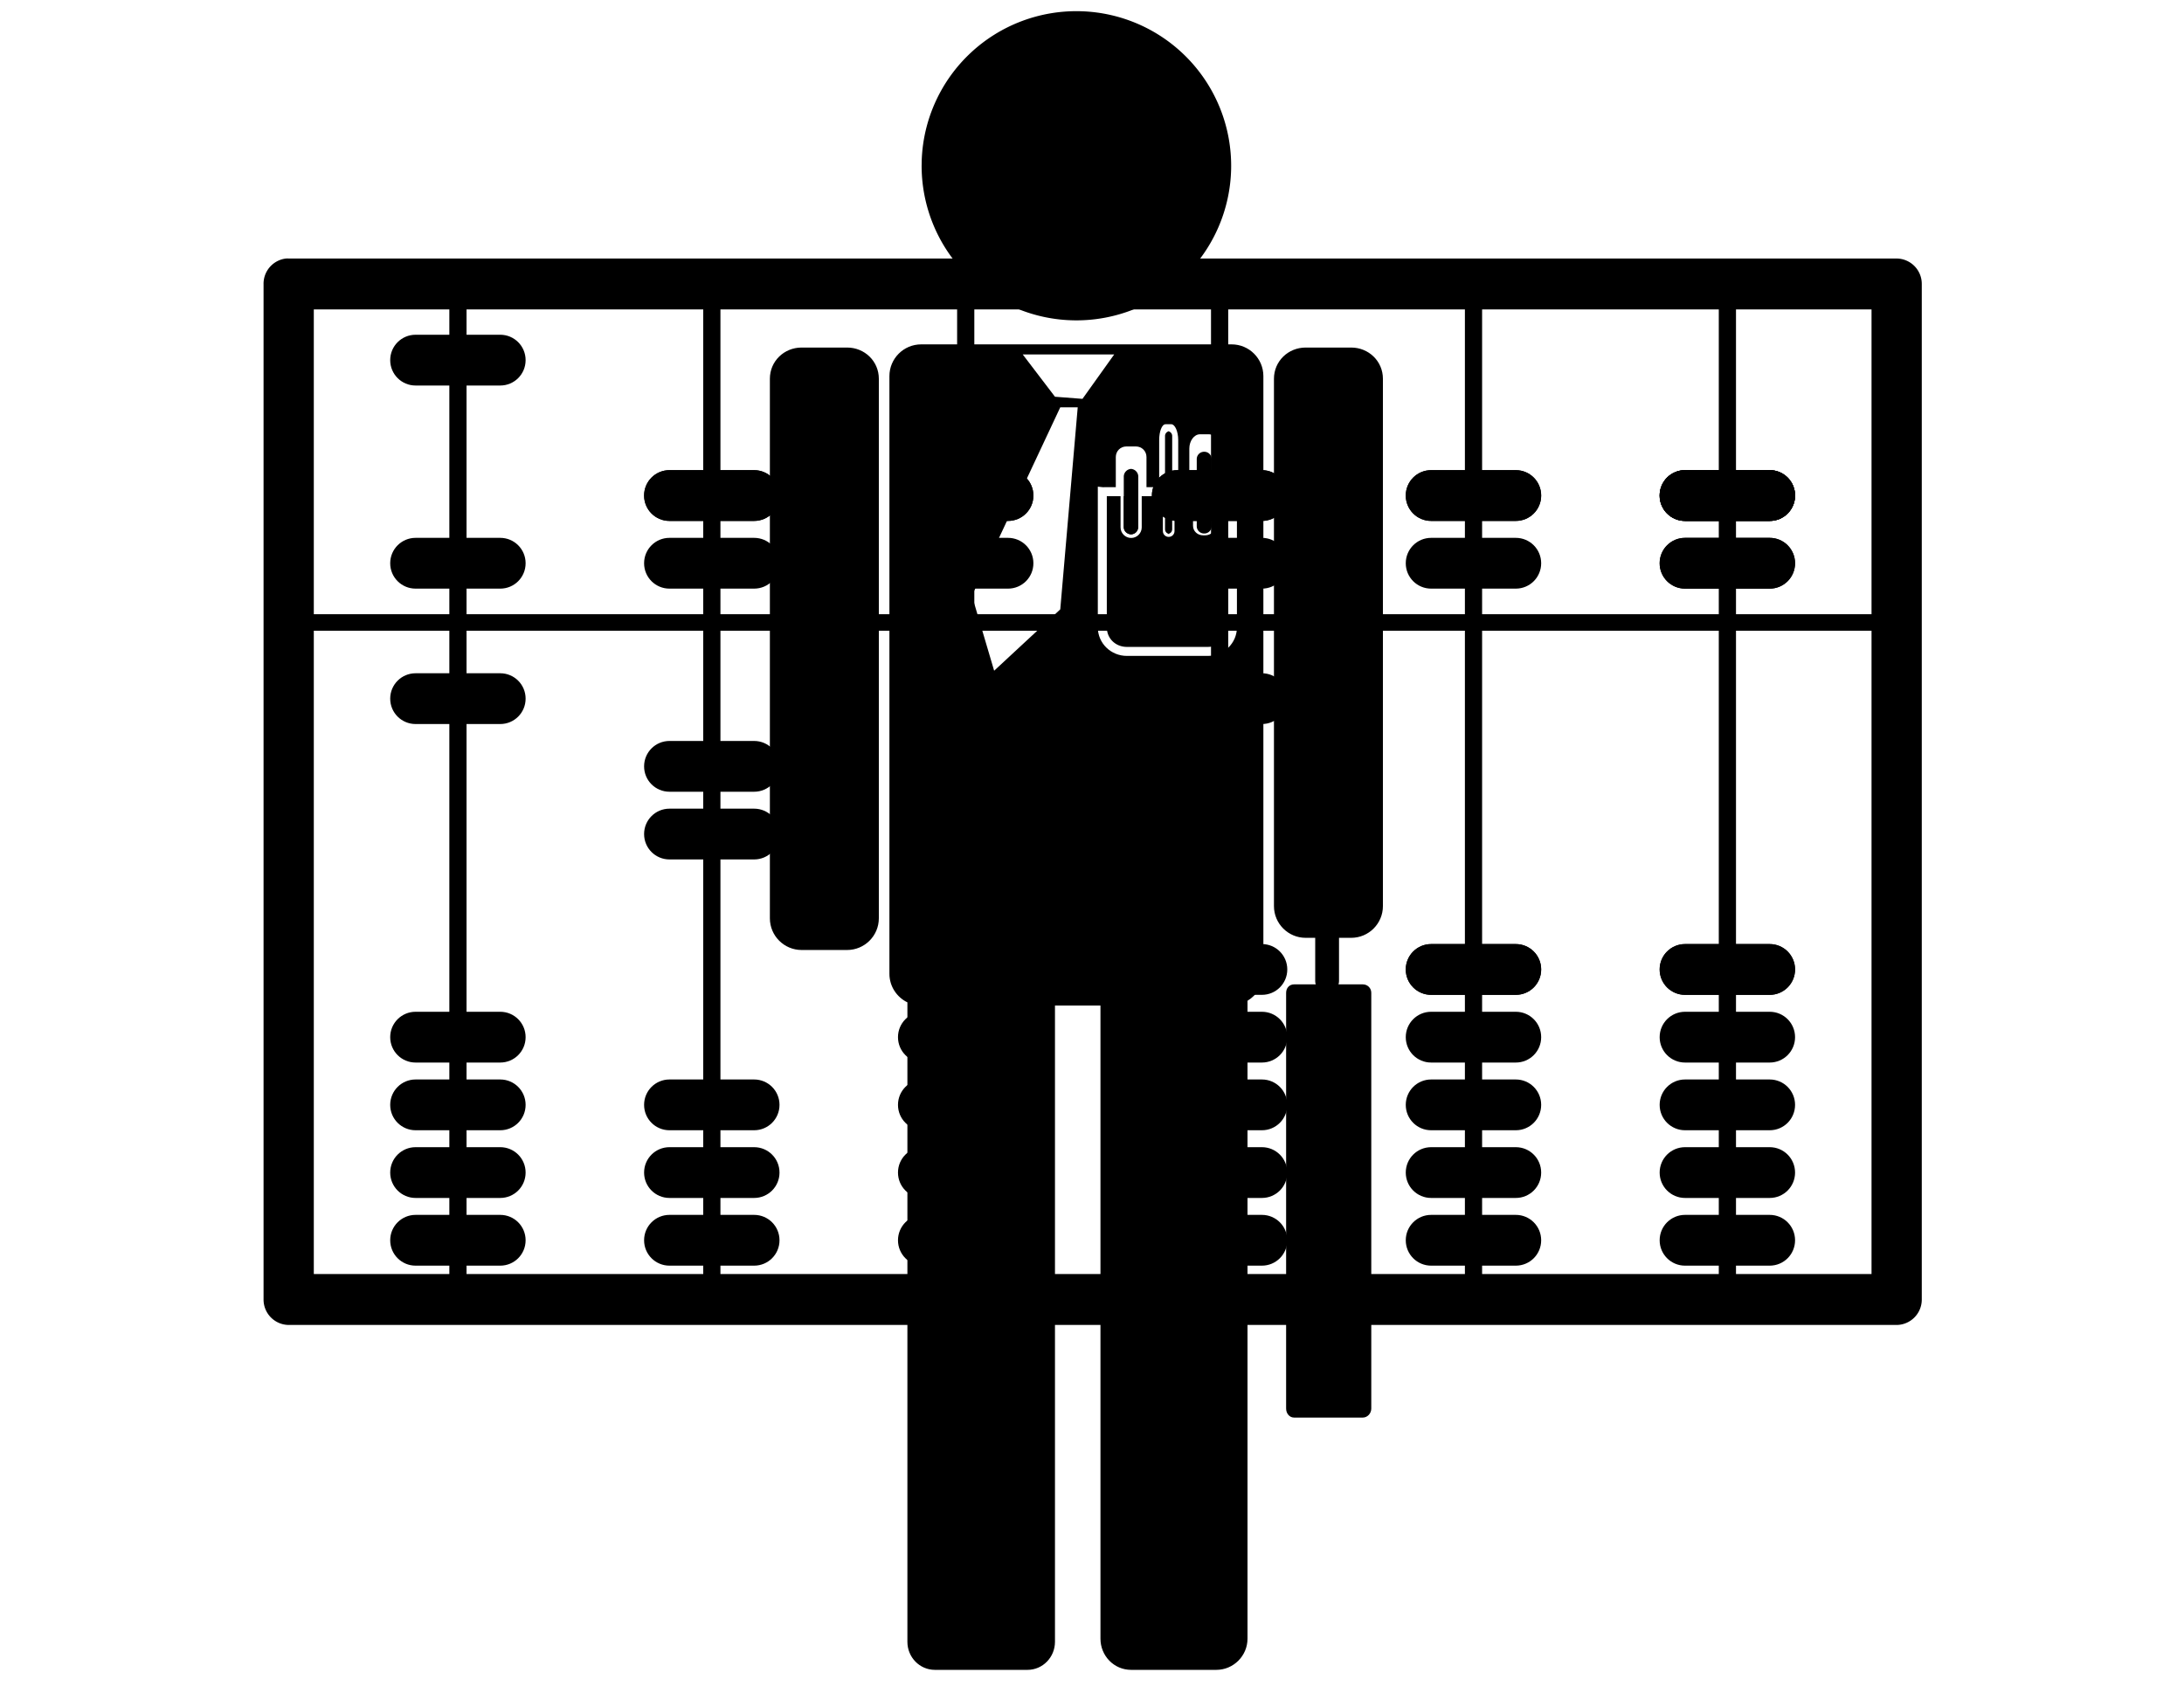 <?xml version="1.0" ?>
<svg xmlns="http://www.w3.org/2000/svg" xmlns:cc="http://creativecommons.org/ns#" xmlns:dc="http://purl.org/dc/elements/1.1/" xmlns:ev="http://www.w3.org/2001/xml-events" xmlns:inkscape="http://www.inkscape.org/namespaces/inkscape" xmlns:rdf="http://www.w3.org/1999/02/22-rdf-syntax-ns#" xmlns:sodipodi="http://sodipodi.sourceforge.net/DTD/sodipodi-0.dtd" xmlns:svg="http://www.w3.org/2000/svg" xmlns:xlink="http://www.w3.org/1999/xlink" baseProfile="full" height="465px" version="1.1" viewBox="0 0 80 80" width="600px" x="0px" y="0px">
	<defs/>
	<path d="M 31.925,16.277 C 31.097,16.277 30.425,16.949 30.425,17.777 L 30.425,46.027 C 30.425,46.621 30.775,47.135 31.275,47.377 L 31.275,77.602 C 31.275,78.327 31.85,78.927 32.575,78.927 L 36.95,78.927 C 37.675,78.927 38.25,78.327 38.25,77.602 L 38.25,47.527 L 40.4,47.527 L 40.4,77.452 C 40.4,78.264 41.038,78.927 41.85,78.927 L 45.875,78.927 C 46.687,78.927 47.35,78.264 47.35,77.452 L 47.35,47.302 C 47.783,47.04 48.1,46.571 48.1,46.027 L 48.1,17.777 C 48.1,16.949 47.428,16.277 46.6,16.277 L 31.925,16.277 L 31.925,16.277 M 26.275,16.427 C 25.447,16.427 24.775,17.073 24.775,17.902 L 24.775,24.277 L 24.775,30.652 L 24.775,37.027 L 24.775,43.402 C 24.775,44.23 25.447,44.902 26.275,44.902 L 28.425,44.902 C 29.253,44.902 29.925,44.23 29.925,43.402 L 29.925,17.902 C 29.925,17.073 29.253,16.427 28.425,16.427 L 26.275,16.427 L 26.275,16.427 M 50.1,16.427 C 49.272,16.427 48.6,17.073 48.6,17.902 L 48.6,42.827 C 48.6,43.656 49.272,44.327 50.1,44.327 L 50.55,44.327 L 50.55,46.377 C 50.55,46.433 50.56,46.482 50.575,46.527 L 49.55,46.527 C 49.333,46.527 49.175,46.695 49.175,46.927 L 49.175,66.577 C 49.175,66.808 49.333,67.002 49.55,67.002 L 52.8,67.002 C 53.017,67.002 53.2,66.808 53.2,66.577 L 53.2,46.927 C 53.2,46.695 53.017,46.527 52.8,46.527 L 51.65,46.527 C 51.663,46.482 51.675,46.433 51.675,46.377 L 51.675,44.327 L 52.25,44.327 C 53.078,44.327 53.75,43.656 53.75,42.827 L 53.75,17.902 C 53.75,17.073 53.078,16.427 52.25,16.427 L 50.1,16.427 L 50.1,16.427 M 36.725,16.752 L 41.05,16.752 L 39.55,18.852 L 38.25,18.752 L 36.725,16.752 L 36.725,16.752 M 38.5,19.252 L 39.325,19.252 L 38.5,28.802 L 35.375,31.702 L 34.325,28.152 L 38.5,19.252 M 43.475,20.052 L 43.75,20.052 C 43.921,20.052 44.075,20.393 44.075,20.802 L 44.075,23.027 L 44.6,23.027 L 44.6,21.202 C 44.6,20.838 44.827,20.527 45.1,20.527 L 45.525,20.527 C 45.798,20.527 46,20.838 46,21.202 L 46,23.027 L 46.625,23.027 L 46.85,23.027 L 46.85,23.252 L 46.85,29.652 C 46.85,30.4 46.233,31.002 45.475,31.002 L 41.65,31.002 C 40.892,31.002 40.275,30.403 40.275,29.652 L 40.275,23.227 L 40.275,23.002 L 40.5,23.027 C 40.588,23.035 40.599,23.027 40.55,23.027 L 41.125,23.027 L 41.125,21.602 C 41.125,21.324 41.343,21.102 41.625,21.102 L 42.075,21.102 C 42.357,21.102 42.575,21.324 42.575,21.602 L 42.575,23.027 L 43.175,23.027 L 43.175,20.802 C 43.175,20.393 43.304,20.052 43.475,20.052 M 40.7,23.452 L 40.7,29.652 C 40.7,30.179 41.114,30.577 41.65,30.577 L 45.475,30.577 C 46.011,30.577 46.425,30.182 46.425,29.652 L 46.425,23.452 L 45.825,23.452 L 45.825,24.852 C 45.825,25.11 45.608,25.302 45.35,25.302 L 45.25,25.302 C 44.992,25.302 44.775,25.11 44.775,24.852 L 44.775,23.452 L 43.9,23.452 L 43.9,25.102 C 43.9,25.255 43.778,25.377 43.625,25.377 C 43.472,25.377 43.35,25.255 43.35,25.102 L 43.35,23.452 L 42.35,23.452 L 42.35,24.927 C 42.35,25.201 42.125,25.427 41.85,25.427 C 41.575,25.427 41.35,25.201 41.35,24.927 L 41.35,23.452 L 40.7,23.452 L 40.7,23.452 M 41.5,23.452 L 41.5,24.927 C 41.5,25.112 41.665,25.252 41.85,25.252 C 42.035,25.252 42.175,25.112 42.175,24.927 L 42.175,23.452 L 41.5,23.452 L 41.5,23.452 M 43.5,23.452 L 43.5,25.102 C 43.5,25.166 43.561,25.177 43.625,25.177 C 43.689,25.177 43.75,25.166 43.75,25.102 L 43.75,23.452 L 43.5,23.452 M 44.975,23.452 L 44.975,24.852 C 44.975,25.012 45.09,25.152 45.25,25.152 L 45.35,25.152 C 45.51,25.152 45.625,25.012 45.625,24.852 L 45.625,23.452 L 44.975,23.452" fill="#000000" fill-opacity="1" stroke="none"/>
	<path d="M 1.906,12.219 A 1.2,1.2 0.0 0,0 0.844,13.438 L 0.844,61.438 A 1.2,1.2 0.0 0,0 2.031,62.625 L 78.031,62.625 A 1.2,1.2 0.0 0,0 79.219,61.438 L 79.219,13.438 A 1.2,1.2 0.0 0,0 78.031,12.219 L 2.031,12.219 A 1.2,1.2 0.0 0,0 1.906,12.219 M 3.219,14.625 L 76.844,14.625 L 76.844,60.219 L 3.219,60.219 L 3.219,14.625" display="inline" fill="#000000" fill-opacity="1" marker="none" overflow="visible" stroke="none" style="text-indent:0;text-transform:none;direction:ltr;block-progression:tb;baseline-shift:baseline;color:#000000;enable-background:accumulate;" visibility="visible"/>
	<path d="M 2.031,29.031 L 2.031,29.812 L 78.031,29.812 L 78.031,29.031 L 2.031,29.031" display="inline" fill="#000000" fill-opacity="1" marker="none" overflow="visible" stroke="none" style="text-indent:0;text-transform:none;direction:ltr;block-progression:tb;baseline-shift:baseline;color:#000000;enable-background:accumulate;" visibility="visible"/>
	<path d="M 9.625,13.438 L 9.625,61.438 L 10.438,61.438 L 10.438,13.438 L 9.625,13.438" display="inline" fill="#000000" fill-opacity="1" marker="none" overflow="visible" stroke="none" style="text-indent:0;text-transform:none;direction:ltr;block-progression:tb;baseline-shift:baseline;color:#000000;enable-background:accumulate;" visibility="visible"/>
	<path d="M 21.625,13.438 L 21.625,61.438 L 22.438,61.438 L 22.438,13.438 L 21.625,13.438" display="inline" fill="#000000" fill-opacity="1" marker="none" overflow="visible" stroke="none" style="text-indent:0;text-transform:none;direction:ltr;block-progression:tb;baseline-shift:baseline;color:#000000;enable-background:accumulate;" visibility="visible"/>
	<path d="M 33.625,13.438 L 33.625,61.438 L 34.438,61.438 L 34.438,13.438 L 33.625,13.438" display="inline" fill="#000000" fill-opacity="1" marker="none" overflow="visible" stroke="none" style="text-indent:0;text-transform:none;direction:ltr;block-progression:tb;baseline-shift:baseline;color:#000000;enable-background:accumulate;" visibility="visible"/>
	<path d="M 45.625,13.438 L 45.625,61.438 L 46.438,61.438 L 46.438,13.438 L 45.625,13.438" display="inline" fill="#000000" fill-opacity="1" marker="none" overflow="visible" stroke="none" style="text-indent:0;text-transform:none;direction:ltr;block-progression:tb;baseline-shift:baseline;color:#000000;enable-background:accumulate;" visibility="visible"/>
	<path d="M 57.625,13.438 L 57.625,61.438 L 58.438,61.438 L 58.438,13.438 L 57.625,13.438" display="inline" fill="#000000" fill-opacity="1" marker="none" overflow="visible" stroke="none" style="text-indent:0;text-transform:none;direction:ltr;block-progression:tb;baseline-shift:baseline;color:#000000;enable-background:accumulate;" visibility="visible"/>
	<path d="M 69.625,13.438 L 69.625,61.438 L 70.438,61.438 L 70.438,13.438 L 69.625,13.438" display="inline" fill="#000000" fill-opacity="1" marker="none" overflow="visible" stroke="none" style="text-indent:0;text-transform:none;direction:ltr;block-progression:tb;baseline-shift:baseline;color:#000000;enable-background:accumulate;" visibility="visible"/>
	<path d="M 8.03,51.022 L 12.03,51.022 C 12.695,51.022 13.23,51.558 13.23,52.222 C 13.23,52.887 12.695,53.422 12.03,53.422 L 8.03,53.422 C 7.366,53.422 6.83,52.887 6.83,52.222 C 6.83,51.558 7.366,51.022 8.03,51.022" fill="#000000" stroke="none"/>
	<path d="M 8.03,57.422 L 12.03,57.422 C 12.695,57.422 13.23,57.958 13.23,58.622 C 13.23,59.287 12.695,59.822 12.03,59.822 L 8.03,59.822 C 7.366,59.822 6.83,59.287 6.83,58.622 C 6.83,57.958 7.366,57.422 8.03,57.422" fill="#000000" stroke="none"/>
	<path d="M 8.03,54.222 L 12.03,54.222 C 12.695,54.222 13.23,54.758 13.23,55.422 C 13.23,56.087 12.695,56.622 12.03,56.622 L 8.03,56.622 C 7.366,56.622 6.83,56.087 6.83,55.422 C 6.83,54.758 7.366,54.222 8.03,54.222" fill="#000000" stroke="none"/>
	<path d="M 8.03,47.822 L 12.03,47.822 C 12.695,47.822 13.23,48.358 13.23,49.022 C 13.23,49.687 12.695,50.222 12.03,50.222 L 8.03,50.222 C 7.366,50.222 6.83,49.687 6.83,49.022 C 6.83,48.358 7.366,47.822 8.03,47.822" fill="#000000" stroke="none"/>
	<path d="M 8.03,31.822 L 12.03,31.822 C 12.695,31.822 13.23,32.358 13.23,33.022 C 13.23,33.687 12.695,34.222 12.03,34.222 L 8.03,34.222 C 7.366,34.222 6.83,33.687 6.83,33.022 C 6.83,32.358 7.366,31.822 8.03,31.822" fill="#000000" stroke="none"/>
	<path d="M 20.03,51.022 L 24.03,51.022 C 24.695,51.022 25.23,51.558 25.23,52.222 C 25.23,52.887 24.695,53.422 24.03,53.422 L 20.03,53.422 C 19.366,53.422 18.83,52.887 18.83,52.222 C 18.83,51.558 19.366,51.022 20.03,51.022" fill="#000000" stroke="none"/>
	<path d="M 20.03,57.422 L 24.03,57.422 C 24.695,57.422 25.23,57.958 25.23,58.622 C 25.23,59.287 24.695,59.822 24.03,59.822 L 20.03,59.822 C 19.366,59.822 18.83,59.287 18.83,58.622 C 18.83,57.958 19.366,57.422 20.03,57.422" fill="#000000" stroke="none"/>
	<path d="M 20.03,54.222 L 24.03,54.222 C 24.695,54.222 25.23,54.758 25.23,55.422 C 25.23,56.087 24.695,56.622 24.03,56.622 L 20.03,56.622 C 19.366,56.622 18.83,56.087 18.83,55.422 C 18.83,54.758 19.366,54.222 20.03,54.222" fill="#000000" stroke="none"/>
	<path d="M 20.03,38.222 L 24.03,38.222 C 24.695,38.222 25.23,38.758 25.23,39.422 C 25.23,40.087 24.695,40.622 24.03,40.622 L 20.03,40.622 C 19.366,40.622 18.83,40.087 18.83,39.422 C 18.83,38.758 19.366,38.222 20.03,38.222" fill="#000000" stroke="none"/>
	<path d="M 20.03,35.022 L 24.03,35.022 C 24.695,35.022 25.23,35.558 25.23,36.222 C 25.23,36.887 24.695,37.422 24.03,37.422 L 20.03,37.422 C 19.366,37.422 18.83,36.887 18.83,36.222 C 18.83,35.558 19.366,35.022 20.03,35.022" fill="#000000" stroke="none"/>
	<path d="M 32.03,51.022 L 36.03,51.022 C 36.695,51.022 37.23,51.558 37.23,52.222 C 37.23,52.887 36.695,53.422 36.03,53.422 L 32.03,53.422 C 31.366,53.422 30.83,52.887 30.83,52.222 C 30.83,51.558 31.366,51.022 32.03,51.022" fill="#000000" stroke="none"/>
	<path d="M 32.03,57.422 L 36.03,57.422 C 36.695,57.422 37.23,57.958 37.23,58.622 C 37.23,59.287 36.695,59.822 36.03,59.822 L 32.03,59.822 C 31.366,59.822 30.83,59.287 30.83,58.622 C 30.83,57.958 31.366,57.422 32.03,57.422" fill="#000000" stroke="none"/>
	<path d="M 32.03,54.222 L 36.03,54.222 C 36.695,54.222 37.23,54.758 37.23,55.422 C 37.23,56.087 36.695,56.622 36.03,56.622 L 32.03,56.622 C 31.366,56.622 30.83,56.087 30.83,55.422 C 30.83,54.758 31.366,54.222 32.03,54.222" fill="#000000" stroke="none"/>
	<path d="M 32.03,47.822 L 36.03,47.822 C 36.695,47.822 37.23,48.358 37.23,49.022 C 37.23,49.687 36.695,50.222 36.03,50.222 L 32.03,50.222 C 31.366,50.222 30.83,49.687 30.83,49.022 C 30.83,48.358 31.366,47.822 32.03,47.822" fill="#000000" stroke="none"/>
	<path d="M 32.03,44.622 L 36.03,44.622 C 36.695,44.622 37.23,45.158 37.23,45.822 C 37.23,46.487 36.695,47.022 36.03,47.022 L 32.03,47.022 C 31.366,47.022 30.83,46.487 30.83,45.822 C 30.83,45.158 31.366,44.622 32.03,44.622" fill="#000000" stroke="none"/>
	<path d="M 32.03,31.822 L 36.03,31.822 C 36.695,31.822 37.23,32.358 37.23,33.022 C 37.23,33.687 36.695,34.222 36.03,34.222 L 32.03,34.222 C 31.366,34.222 30.83,33.687 30.83,33.022 C 30.83,32.358 31.366,31.822 32.03,31.822" fill="#000000" stroke="none"/>
	<path d="M 44.03,51.022 L 48.03,51.022 C 48.695,51.022 49.23,51.558 49.23,52.222 C 49.23,52.887 48.695,53.422 48.03,53.422 L 44.03,53.422 C 43.366,53.422 42.83,52.887 42.83,52.222 C 42.83,51.558 43.366,51.022 44.03,51.022" fill="#000000" stroke="none"/>
	<path d="M 44.03,57.422 L 48.03,57.422 C 48.695,57.422 49.23,57.958 49.23,58.622 C 49.23,59.287 48.695,59.822 48.03,59.822 L 44.03,59.822 C 43.366,59.822 42.83,59.287 42.83,58.622 C 42.83,57.958 43.366,57.422 44.03,57.422" fill="#000000" stroke="none"/>
	<path d="M 44.03,54.222 L 48.03,54.222 C 48.695,54.222 49.23,54.758 49.23,55.422 C 49.23,56.087 48.695,56.622 48.03,56.622 L 44.03,56.622 C 43.366,56.622 42.83,56.087 42.83,55.422 C 42.83,54.758 43.366,54.222 44.03,54.222" fill="#000000" stroke="none"/>
	<path d="M 44.03,47.822 L 48.03,47.822 C 48.695,47.822 49.23,48.358 49.23,49.022 C 49.23,49.687 48.695,50.222 48.03,50.222 L 44.03,50.222 C 43.366,50.222 42.83,49.687 42.83,49.022 C 42.83,48.358 43.366,47.822 44.03,47.822" fill="#000000" stroke="none"/>
	<path d="M 44.03,44.622 L 48.03,44.622 C 48.695,44.622 49.23,45.158 49.23,45.822 C 49.23,46.487 48.695,47.022 48.03,47.022 L 44.03,47.022 C 43.366,47.022 42.83,46.487 42.83,45.822 C 42.83,45.158 43.366,44.622 44.03,44.622" fill="#000000" stroke="none"/>
	<path d="M 44.03,31.822 L 48.03,31.822 C 48.695,31.822 49.23,32.358 49.23,33.022 C 49.23,33.687 48.695,34.222 48.03,34.222 L 44.03,34.222 C 43.366,34.222 42.83,33.687 42.83,33.022 C 42.83,32.358 43.366,31.822 44.03,31.822" fill="#000000" stroke="none"/>
	<path d="M 56.03,51.022 L 60.03,51.022 C 60.695,51.022 61.23,51.558 61.23,52.222 C 61.23,52.887 60.695,53.422 60.03,53.422 L 56.03,53.422 C 55.366,53.422 54.83,52.887 54.83,52.222 C 54.83,51.558 55.366,51.022 56.03,51.022" fill="#000000" stroke="none"/>
	<path d="M 56.03,57.422 L 60.03,57.422 C 60.695,57.422 61.23,57.958 61.23,58.622 C 61.23,59.287 60.695,59.822 60.03,59.822 L 56.03,59.822 C 55.366,59.822 54.83,59.287 54.83,58.622 C 54.83,57.958 55.366,57.422 56.03,57.422" fill="#000000" stroke="none"/>
	<path d="M 56.03,54.222 L 60.03,54.222 C 60.695,54.222 61.23,54.758 61.23,55.422 C 61.23,56.087 60.695,56.622 60.03,56.622 L 56.03,56.622 C 55.366,56.622 54.83,56.087 54.83,55.422 C 54.83,54.758 55.366,54.222 56.03,54.222" fill="#000000" stroke="none"/>
	<path d="M 56.03,47.822 L 60.03,47.822 C 60.695,47.822 61.23,48.358 61.23,49.022 C 61.23,49.687 60.695,50.222 60.03,50.222 L 56.03,50.222 C 55.366,50.222 54.83,49.687 54.83,49.022 C 54.83,48.358 55.366,47.822 56.03,47.822" fill="#000000" stroke="none"/>
	<path d="M 56.03,44.622 L 60.03,44.622 C 60.695,44.622 61.23,45.158 61.23,45.822 C 61.23,46.487 60.695,47.022 60.03,47.022 L 56.03,47.022 C 55.366,47.022 54.83,46.487 54.83,45.822 C 54.83,45.158 55.366,44.622 56.03,44.622" fill="#000000" stroke="none"/>
	<path d="M 56.03,44.622 L 60.03,44.622 C 60.695,44.622 61.23,45.158 61.23,45.822 C 61.23,46.487 60.695,47.022 60.03,47.022 L 56.03,47.022 C 55.366,47.022 54.83,46.487 54.83,45.822 C 54.83,45.158 55.366,44.622 56.03,44.622" fill="#000000" stroke="none"/>
	<path d="M 68.03,51.022 L 72.03,51.022 C 72.695,51.022 73.23,51.558 73.23,52.222 C 73.23,52.887 72.695,53.422 72.03,53.422 L 68.03,53.422 C 67.366,53.422 66.83,52.887 66.83,52.222 C 66.83,51.558 67.366,51.022 68.03,51.022" fill="#000000" stroke="none"/>
	<path d="M 68.03,57.422 L 72.03,57.422 C 72.695,57.422 73.23,57.958 73.23,58.622 C 73.23,59.287 72.695,59.822 72.03,59.822 L 68.03,59.822 C 67.366,59.822 66.83,59.287 66.83,58.622 C 66.83,57.958 67.366,57.422 68.03,57.422" fill="#000000" stroke="none"/>
	<path d="M 68.03,54.222 L 72.03,54.222 C 72.695,54.222 73.23,54.758 73.23,55.422 C 73.23,56.087 72.695,56.622 72.03,56.622 L 68.03,56.622 C 67.366,56.622 66.83,56.087 66.83,55.422 C 66.83,54.758 67.366,54.222 68.03,54.222" fill="#000000" stroke="none"/>
	<path d="M 68.03,47.822 L 72.03,47.822 C 72.695,47.822 73.23,48.358 73.23,49.022 C 73.23,49.687 72.695,50.222 72.03,50.222 L 68.03,50.222 C 67.366,50.222 66.83,49.687 66.83,49.022 C 66.83,48.358 67.366,47.822 68.03,47.822" fill="#000000" stroke="none"/>
	<path d="M 68.03,44.622 L 72.03,44.622 C 72.695,44.622 73.23,45.158 73.23,45.822 C 73.23,46.487 72.695,47.022 72.03,47.022 L 68.03,47.022 C 67.366,47.022 66.83,46.487 66.83,45.822 C 66.83,45.158 67.366,44.622 68.03,44.622" fill="#000000" stroke="none"/>
	<path d="M 68.03,44.622 L 72.03,44.622 C 72.695,44.622 73.23,45.158 73.23,45.822 C 73.23,46.487 72.695,47.022 72.03,47.022 L 68.03,47.022 C 67.366,47.022 66.83,46.487 66.83,45.822 C 66.83,45.158 67.366,44.622 68.03,44.622" fill="#000000" stroke="none"/>
	<path d="M 8.03,25.422 L 12.03,25.422 C 12.695,25.422 13.23,25.958 13.23,26.622 C 13.23,27.287 12.695,27.822 12.03,27.822 L 8.03,27.822 C 7.366,27.822 6.83,27.287 6.83,26.622 C 6.83,25.958 7.366,25.422 8.03,25.422" fill="#000000" stroke="none"/>
	<path d="M 8.03,15.822 L 12.03,15.822 C 12.695,15.822 13.23,16.358 13.23,17.022 C 13.23,17.687 12.695,18.222 12.03,18.222 L 8.03,18.222 C 7.366,18.222 6.83,17.687 6.83,17.022 C 6.83,16.358 7.366,15.822 8.03,15.822 L 8.03,15.822" fill="#000000" stroke="none"/>
	<path d="M 20.03,25.422 L 24.03,25.422 C 24.695,25.422 25.23,25.958 25.23,26.622 C 25.23,27.287 24.695,27.822 24.03,27.822 L 20.03,27.822 C 19.366,27.822 18.83,27.287 18.83,26.622 C 18.83,25.958 19.366,25.422 20.03,25.422" fill="#000000" stroke="none"/>
	<path d="M 20.03,22.222 L 24.03,22.222 C 24.695,22.222 25.23,22.758 25.23,23.422 C 25.23,24.087 24.695,24.622 24.03,24.622 L 20.03,24.622 C 19.366,24.622 18.83,24.087 18.83,23.422 C 18.83,22.758 19.366,22.222 20.03,22.222" fill="#000000" stroke="none"/>
	<path d="M 20.03,22.222 L 24.03,22.222 C 24.695,22.222 25.23,22.758 25.23,23.422 C 25.23,24.087 24.695,24.622 24.03,24.622 L 20.03,24.622 C 19.366,24.622 18.83,24.087 18.83,23.422 C 18.83,22.758 19.366,22.222 20.03,22.222" fill="#000000" stroke="none"/>
	<path d="M 32.03,25.422 L 36.03,25.422 C 36.695,25.422 37.23,25.958 37.23,26.622 C 37.23,27.287 36.695,27.822 36.03,27.822 L 32.03,27.822 C 31.366,27.822 30.83,27.287 30.83,26.622 C 30.83,25.958 31.366,25.422 32.03,25.422" fill="#000000" stroke="none"/>
	<path d="M 32.03,22.222 L 36.03,22.222 C 36.695,22.222 37.23,22.758 37.23,23.422 C 37.23,24.087 36.695,24.622 36.03,24.622 L 32.03,24.622 C 31.366,24.622 30.83,24.087 30.83,23.422 C 30.83,22.758 31.366,22.222 32.03,22.222" fill="#000000" stroke="none"/>
	<path d="M 32.03,22.222 L 36.03,22.222 C 36.695,22.222 37.23,22.758 37.23,23.422 C 37.23,24.087 36.695,24.622 36.03,24.622 L 32.03,24.622 C 31.366,24.622 30.83,24.087 30.83,23.422 C 30.83,22.758 31.366,22.222 32.03,22.222" fill="#000000" stroke="none"/>
	<path d="M 44.03,25.422 L 48.03,25.422 C 48.695,25.422 49.23,25.958 49.23,26.622 C 49.23,27.287 48.695,27.822 48.03,27.822 L 44.03,27.822 C 43.366,27.822 42.83,27.287 42.83,26.622 C 42.83,25.958 43.366,25.422 44.03,25.422" fill="#000000" stroke="none"/>
	<path d="M 44.03,22.222 L 48.03,22.222 C 48.695,22.222 49.23,22.758 49.23,23.422 C 49.23,24.087 48.695,24.622 48.03,24.622 L 44.03,24.622 C 43.366,24.622 42.83,24.087 42.83,23.422 C 42.83,22.758 43.366,22.222 44.03,22.222" fill="#000000" stroke="none"/>
	<path d="M 44.03,22.222 L 48.03,22.222 C 48.695,22.222 49.23,22.758 49.23,23.422 C 49.23,24.087 48.695,24.622 48.03,24.622 L 44.03,24.622 C 43.366,24.622 42.83,24.087 42.83,23.422 C 42.83,22.758 43.366,22.222 44.03,22.222" fill="#000000" stroke="none"/>
	<path d="M 56.03,25.422 L 60.03,25.422 C 60.695,25.422 61.23,25.958 61.23,26.622 C 61.23,27.287 60.695,27.822 60.03,27.822 L 56.03,27.822 C 55.366,27.822 54.83,27.287 54.83,26.622 C 54.83,25.958 55.366,25.422 56.03,25.422" fill="#000000" stroke="none"/>
	<path d="M 56.03,22.222 L 60.03,22.222 C 60.695,22.222 61.23,22.758 61.23,23.422 C 61.23,24.087 60.695,24.622 60.03,24.622 L 56.03,24.622 C 55.366,24.622 54.83,24.087 54.83,23.422 C 54.83,22.758 55.366,22.222 56.03,22.222" fill="#000000" stroke="none"/>
	<path d="M 56.03,22.222 L 60.03,22.222 C 60.695,22.222 61.23,22.758 61.23,23.422 C 61.23,24.087 60.695,24.622 60.03,24.622 L 56.03,24.622 C 55.366,24.622 54.83,24.087 54.83,23.422 C 54.83,22.758 55.366,22.222 56.03,22.222" fill="#000000" stroke="none"/>
	<path d="M 68.03,25.422 L 72.03,25.422 C 72.695,25.422 73.23,25.958 73.23,26.622 C 73.23,27.287 72.695,27.822 72.03,27.822 L 68.03,27.822 C 67.366,27.822 66.83,27.287 66.83,26.622 C 66.83,25.958 67.366,25.422 68.03,25.422" fill="#000000" stroke="none"/>
	<path d="M 68.03,22.222 L 72.03,22.222 C 72.695,22.222 73.23,22.758 73.23,23.422 C 73.23,24.087 72.695,24.622 72.03,24.622 L 68.03,24.622 C 67.366,24.622 66.83,24.087 66.83,23.422 C 66.83,22.758 67.366,22.222 68.03,22.222" fill="#000000" stroke="none"/>
	<path d="M 68.03,22.222 L 72.03,22.222 C 72.695,22.222 73.23,22.758 73.23,23.422 C 73.23,24.087 72.695,24.622 72.03,24.622 L 68.03,24.622 C 67.366,24.622 66.83,24.087 66.83,23.422 C 66.83,22.758 67.366,22.222 68.03,22.222" fill="#000000" stroke="none"/>
	<path d="M 68.03,25.422 L 72.03,25.422 C 72.695,25.422 73.23,25.958 73.23,26.622 C 73.23,27.287 72.695,27.822 72.03,27.822 L 68.03,27.822 C 67.366,27.822 66.83,27.287 66.83,26.622 C 66.83,25.958 67.366,25.422 68.03,25.422" fill="#000000" stroke="none"/>
	<path d="M 68.03,22.222 L 72.03,22.222 C 72.695,22.222 73.23,22.758 73.23,23.422 C 73.23,24.087 72.695,24.622 72.03,24.622 L 68.03,24.622 C 67.366,24.622 66.83,24.087 66.83,23.422 C 66.83,22.758 67.366,22.222 68.03,22.222" fill="#000000" stroke="none"/>
	<path d="M 68.03,22.222 L 72.03,22.222 C 72.695,22.222 73.23,22.758 73.23,23.422 C 73.23,24.087 72.695,24.622 72.03,24.622 L 68.03,24.622 C 67.366,24.622 66.83,24.087 66.83,23.422 C 66.83,22.758 67.366,22.222 68.03,22.222" fill="#000000" stroke="none"/>
	<path d="M -6.995,23.061 A 8.447,8.294 0.0 1,1 -7.001,23.371" fill="#000000" fill-opacity="1" stroke="none" transform="matrix(0.866,0,0,0.881,38.01,-12.757)"/>
	<path d="M 41.87,22.162 L 41.82,22.162 A 0.368,0.368 0.0 0,1 42.188,22.53 L 42.188,24.893 A 0.368,0.368 0.0 0,1 41.82,25.261 L 41.87,25.261 A 0.368,0.368 0.0 0,1 41.502,24.893 L 41.502,22.53 A 0.368,0.368 0.0 0,1 41.87,22.162" fill="#000000" fill-opacity="1" height="3.099" ry="0.368" stroke="none" width="0.686" x="41.502" y="22.162"/>
	<path d="M 45.297,21.353 L 45.31,21.353 A 0.346,0.346 0.0 0,1 45.655,21.699 L 45.655,24.871 A 0.346,0.346 0.0 0,1 45.31,25.216 L 45.297,25.216 A 0.346,0.346 0.0 0,1 44.951,24.871 L 44.951,21.699 A 0.346,0.346 0.0 0,1 45.297,21.353" fill="#000000" fill-opacity="1" height="3.863" ry="0.346" stroke="none" width="0.704" x="44.951" y="21.353"/>
	<path d="M 43.678,20.38 L 43.565,20.38 A 0.226,0.226 0.0 0,1 43.79,20.606 L 43.79,25.012 A 0.226,0.226 0.0 0,1 43.565,25.238 L 43.678,25.238 A 0.226,0.226 0.0 0,1 43.452,25.012 L 43.452,20.606 A 0.226,0.226 0.0 0,1 43.678,20.38" fill="#000000" fill-opacity="1" height="4.858" ry="0.226" stroke="none" width="0.338" x="43.452" y="20.38"/>
</svg>
